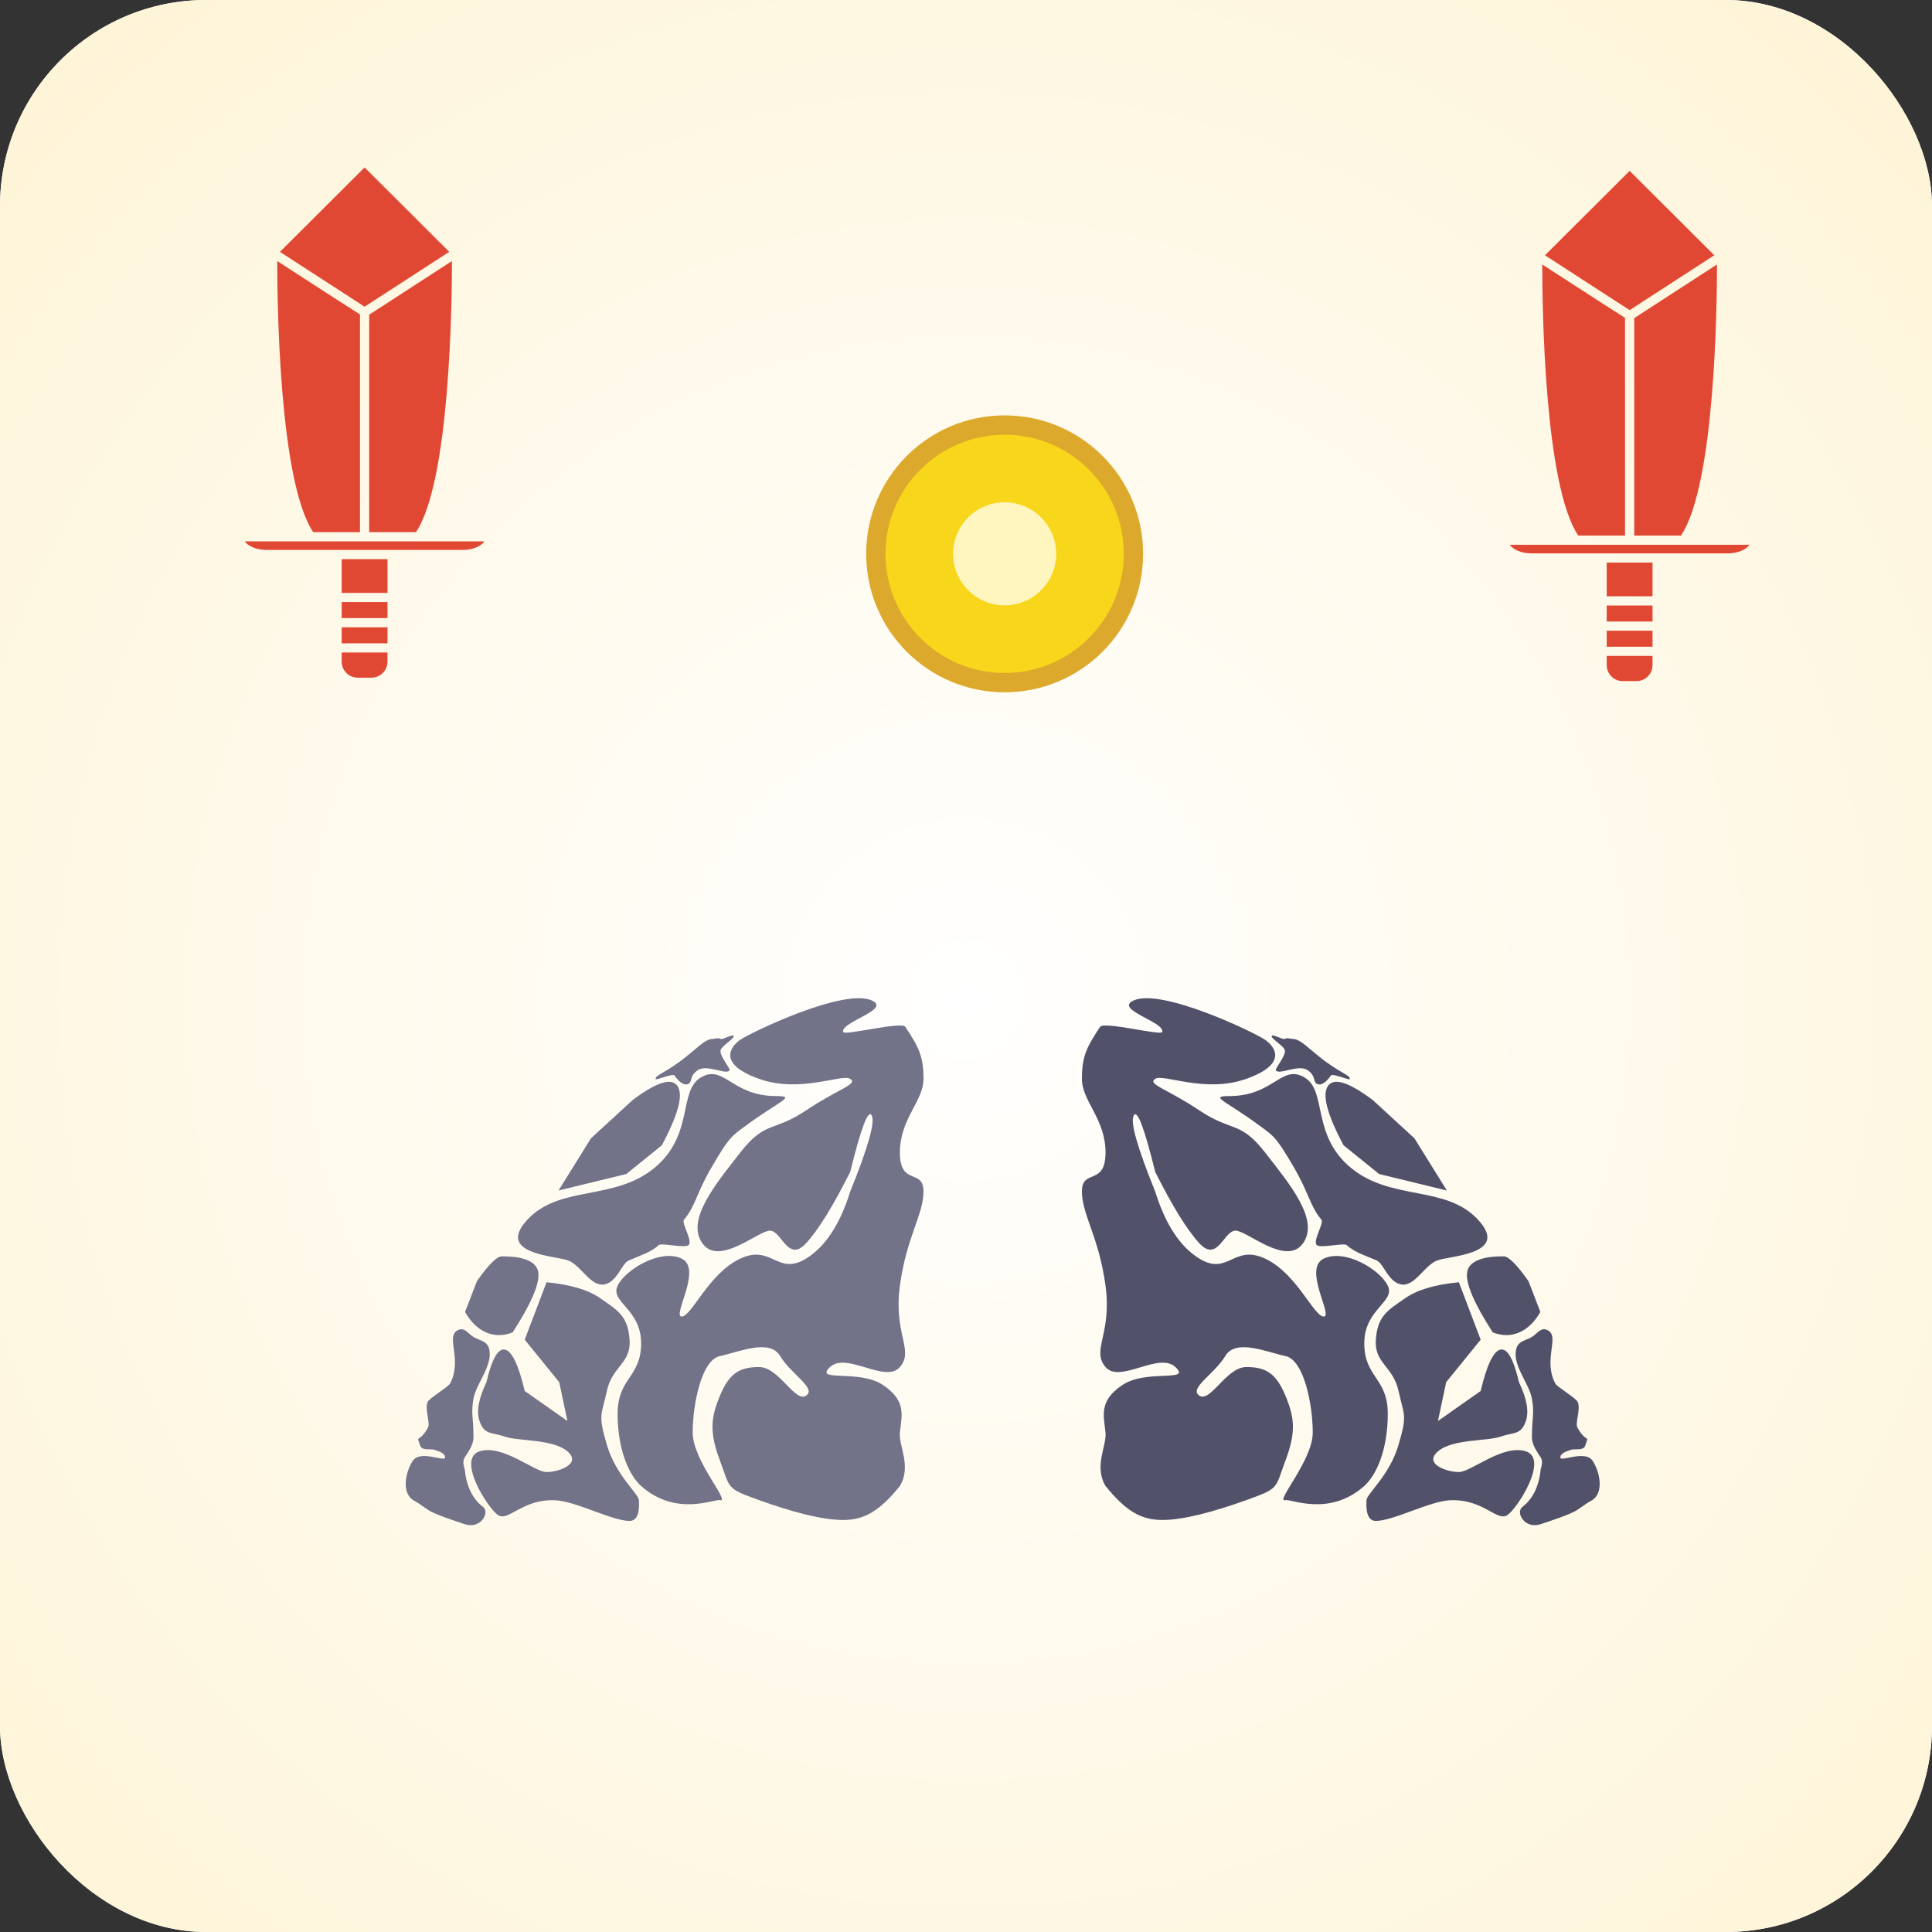 <?xml version="1.0" encoding="UTF-8"?>
<svg width="300px" height="300px" viewBox="0 0 300 300" version="1.1" xmlns="http://www.w3.org/2000/svg" xmlns:xlink="http://www.w3.org/1999/xlink">
    <rect x="0" y="0" width="300" height="300" fill="#333333" stroke="none"/>
    <!-- Generator: Sketch 50.2 (55047) - http://www.bohemiancoding.com/sketch -->
    <title>battlev2</title>
    <desc>Created with Sketch.</desc>
    <defs>
        <radialGradient cx="50%" cy="50%" fx="50%" fy="50%" r="50%" id="radialGradient-1">
            <stop stop-color="#FFFFFF" offset="0%"></stop>
            <stop stop-color="#EDF7FE" offset="100%"></stop>
        </radialGradient>
        <radialGradient cx="50%" cy="51.721%" fx="50%" fy="51.721%" r="68.285%" id="radialGradient-2">
            <stop stop-color="#FFFFFF" offset="0%"></stop>
            <stop stop-color="#FEF4D7" offset="100%"></stop>
        </radialGradient>
    </defs>
    <g id="Page-1" stroke="none" stroke-width="1" fill="none" fill-rule="evenodd">
        <g id="battlev2">
            <rect id="Rectangle" fill="url(#radialGradient-1)" fill-rule="nonzero" x="0" y="0" width="300" height="300" rx="32"></rect>
            <rect id="Rectangle" fill="url(#radialGradient-2)" x="0" y="0" width="300" height="300" rx="32"></rect>
            <g id="Combined-Shape" transform="translate(38, 26)" fill="#E14834" fill-rule="nonzero">
                <path d="M19.328,56.633 L19.328,22.865 L32.179,14.534 C32.182,20.897 31.881,48.758 26.589,56.633 L19.328,56.633 Z M31.758,13.106 L18.613,21.626 C16.68,20.372 8.061,14.786 5.469,13.106 C7.861,10.721 16.44,2.167 18.613,0 L31.758,13.106 Z M15.057,76.741 L15.056,76.741 L15.056,75.32 L22.168,75.32 L22.168,76.741 C22.168,78.113 21.051,79.23 19.68,79.23 L17.545,79.23 C16.173,79.23 15.057,78.113 15.057,76.741 Z M15.057,71.407 L22.169,71.407 L22.169,73.892 L15.057,73.892 L15.057,71.407 Z M17.899,56.633 L10.637,56.633 C5.347,48.759 5.045,20.897 5.048,14.534 C13.752,20.177 16.787,22.142 17.899,22.825 L17.899,56.633 Z M3.313,59.391 C1.85,59.391 0.528,58.822 0,58.062 L37.228,58.062 C36.7,58.822 35.376,59.391 33.914,59.391 L3.313,59.391 Z M15.057,60.82 L22.169,60.82 L22.169,66.063 L15.057,66.063 L15.057,60.82 Z M15.057,67.491 L22.169,67.491 L22.169,69.977 L15.057,69.977 L15.057,67.491 Z" id="Shape"></path>
                <path d="M215.762,57.166 L215.762,23.397 L228.613,15.067 C228.616,21.43 228.315,49.29 223.023,57.166 L215.762,57.166 Z M228.192,13.638 L215.048,22.158 C213.114,20.905 204.495,15.318 201.903,13.638 C204.295,11.253 212.874,2.699 215.048,0.532 L228.192,13.638 Z M211.491,77.273 L211.49,77.273 L211.49,75.852 L218.602,75.852 L218.602,77.273 C218.602,78.646 217.486,79.762 216.114,79.762 L213.979,79.762 C212.608,79.762 211.491,78.646 211.491,77.273 Z M211.491,71.939 L218.603,71.939 L218.603,74.425 L211.491,74.425 L211.491,71.939 Z M214.333,57.166 L207.071,57.166 C201.781,49.291 201.479,21.43 201.482,15.067 C210.187,20.71 213.221,22.674 214.333,23.357 L214.333,57.166 Z M199.748,59.924 C198.285,59.924 196.962,59.354 196.434,58.594 L233.662,58.594 C233.134,59.354 231.81,59.924 230.349,59.924 L199.748,59.924 Z M211.491,61.352 L218.603,61.352 L218.603,66.595 L211.491,66.595 L211.491,61.352 Z M211.491,68.024 L218.603,68.024 L218.603,70.51 L211.491,70.51 L211.491,68.024 Z" id="Shape"></path>
            </g>
            <g id="Group-7" transform="translate(136, 66)" fill-rule="nonzero">
                <circle id="Oval" stroke="#DCA92C" stroke-width="3" fill="#F8D61C" cx="20" cy="20" r="20"></circle>
                <circle id="Oval-2" fill="#FFF5BE" cx="20" cy="20" r="8"></circle>
            </g>
            <path d="M135.364,155.345 C138.503,156.749 130.511,158.67 130.928,160.245 C131.092,160.864 139.99,158.552 140.584,159.453 C142.692,162.649 143.4,164.043 143.4,167.526 C143.4,171.01 139.735,173.7 139.735,178.967 C139.735,184.234 143.4,181.39 143.4,185.011 C143.4,188.632 140.754,192.064 139.735,199.646 C138.716,207.227 141.986,209.655 139.735,212.274 C137.485,214.892 131.454,209.856 128.883,212.274 C126.312,214.691 133.365,212.561 137.106,215.06 C140.847,217.56 139.988,219.872 139.735,222.463 C139.535,224.514 141.569,227.667 139.735,230.742 C136.542,234.689 134.169,236.023 130.928,236.023 C127.688,236.023 123.071,234.805 117.875,232.939 C112.68,231.074 113.441,231.195 111.794,226.804 C110.148,222.412 110.35,220.175 111.794,216.723 C113.239,213.272 114.794,212.274 117.875,212.274 C120.957,212.274 123.437,217.837 125.157,216.723 C126.877,215.61 122.787,213.341 121.146,210.571 C119.505,207.801 114.677,209.97 111.794,210.571 C108.912,211.172 107.557,218.123 107.557,222.463 C107.557,226.804 113.53,233.377 111.794,232.939 C110.935,232.723 104.981,235.572 99.554,230.742 C97.674,229.07 95.904,225.117 95.904,219.524 C95.904,213.931 99.554,213.913 99.554,208.58 C99.554,203.247 94.688,202.183 95.904,199.646 C97.121,197.109 102.591,193.868 105.856,195.439 C109.12,197.009 104.322,204.432 105.856,204.432 C107.39,204.432 110.041,197.726 114.95,195.439 C119.859,193.151 120.685,198.17 125.157,195.439 C128.139,193.618 130.428,190.142 132.025,185.011 C134.791,178.188 135.904,174.258 135.364,173.219 C134.824,172.181 133.711,175.096 132.025,181.963 C129.328,187.331 127.038,191.031 125.157,193.065 C122.335,196.116 121.364,191.094 119.555,191.094 C117.745,191.094 111.652,196.693 109.07,193.065 C106.488,189.437 111.051,183.968 114.95,178.967 C118.848,173.966 120.084,175.825 125.157,172.427 C130.229,169.028 133.283,168.373 132.025,167.526 C130.767,166.68 124.298,169.808 117.875,167.526 C111.453,165.245 113.345,162.578 114.95,161.461 C116.554,160.343 130.993,153.389 135.364,155.345 Z M108.84,167.302 C112.416,165.189 113.588,170.197 120.514,170.197 C123.764,170.197 121.029,170.934 115.848,174.767 C113.669,176.38 113.304,176.403 110.416,181.387 C108.11,185.367 107.984,187.278 106.211,189.389 C105.764,189.921 107.636,192.749 106.918,193.343 C106.293,193.86 102.704,192.948 102.278,193.343 C101.039,194.49 99.361,194.959 97.612,195.734 C96.529,196.214 95.828,199.09 93.836,199.443 C91.699,199.823 90.255,196.522 88.257,195.734 C86.318,194.97 76.866,194.808 81.897,189.389 C86.927,183.97 95.304,186.528 101.576,181.387 C107.848,176.245 105.265,169.414 108.84,167.302 Z M105.22,168.662 C106.117,170.046 105.301,173.105 102.773,177.838 L97.248,182.302 L86.731,184.862 L91.761,176.762 L98.226,170.823 C101.992,167.998 104.323,167.278 105.22,168.662 Z M105.483,164.897 C108.012,163.05 109.399,161.327 110.656,161.327 C110.971,161.327 111.619,161.086 111.887,161.327 C112.096,161.515 113.9,160.475 113.944,160.882 C113.991,161.308 112.062,162.411 111.887,163.078 C111.681,163.866 113.416,165.93 113.296,166.173 C112.87,167.034 109.832,165.195 108.358,166.173 C106.885,167.151 107.656,168.235 106.63,168.387 C105.952,168.488 105.212,167.703 104.737,166.999 C104.495,166.64 101.886,167.76 101.824,167.572 C101.642,167.019 102.953,166.745 105.483,164.897 Z M93.185,201.574 C95.994,203.516 97.493,204.356 97.76,208.026 C98.027,211.695 95.067,212.133 94.233,215.994 C93.398,219.855 92.82,219.538 94.233,224.352 C95.645,229.166 99.21,231.981 99.21,232.957 C99.21,233.334 99.497,236.183 97.76,236.171 C95.01,236.153 89.382,233.082 86.189,232.957 C80.98,232.751 78.913,236.416 77.281,235.225 C75.648,234.034 70.901,226.528 74.461,225.365 C78.02,224.202 82.974,228.582 84.865,228.582 C86.757,228.582 90.387,227.305 88.113,225.365 C85.839,223.425 80.529,223.812 78.423,223.086 C76.318,222.359 75.216,222.868 74.461,220.653 C73.957,219.177 74.316,217.166 75.537,214.622 C76.38,211.006 77.342,209.323 78.423,209.572 C79.505,209.822 80.524,211.963 81.481,215.994 L88.113,220.653 L86.835,214.622 L81.481,208.026 L84.865,199.109 C88.539,199.457 91.312,200.279 93.185,201.574 Z M83.593,197.645 C83.796,199.371 82.465,202.456 79.599,206.901 C78.148,207.454 76.78,207.454 75.493,206.901 C74.206,206.347 73.112,205.289 72.21,203.724 L74.062,198.924 C75.868,196.366 77.149,195.087 77.904,195.087 C79.037,195.087 83.289,195.058 83.593,197.645 Z M71.079,206.556 C72.159,206.018 72.663,207.083 73.523,207.602 C74.429,208.149 75.669,208.198 75.968,209.499 C76.552,212.037 73.944,214.823 73.523,217.18 C73.102,219.536 73.523,220.058 73.523,223.184 C73.523,224.372 72.69,225.482 72.16,226.31 C71.893,226.725 71.893,227.333 72.16,228.132 C72.419,230.78 73.364,232.732 74.994,233.986 C76.13,234.861 74.623,237.504 72.16,236.673 C70.917,236.253 67.578,235.203 66.444,234.433 C64.991,233.447 64.898,233.346 64.305,233.025 C62.333,231.957 62.887,228.734 64.059,226.883 C65.23,225.033 69.109,227.103 69.109,226.31 C69.109,225.786 68.554,225.465 67.416,225.115 C66.831,224.936 65.526,225.311 65.243,224.472 C64.603,222.573 64.972,224.281 66.444,221.708 C66.888,220.932 65.853,218.752 66.444,217.64 C66.749,217.065 69.621,215.347 69.888,214.84 C71.853,211.11 69.127,207.528 71.079,206.556 Z" id="Combined-Shape" fill="#727289"></path>
            <path d="M240.363,155.345 C243.502,156.749 235.51,158.67 235.927,160.245 C236.091,160.864 244.989,158.552 245.583,159.453 C247.691,162.648 248.399,164.043 248.399,167.526 C248.399,171.009 244.734,173.699 244.734,178.966 C244.734,184.233 248.399,181.389 248.399,185.01 C248.399,188.631 245.753,192.064 244.734,199.645 C243.715,207.226 246.984,209.654 244.734,212.273 C242.483,214.891 236.453,209.855 233.882,212.273 C231.311,214.69 238.364,212.56 242.105,215.059 C245.846,217.559 244.986,219.871 244.734,222.462 C244.534,224.513 246.567,227.666 244.734,230.741 C241.541,234.688 239.168,236.021 235.927,236.021 C232.687,236.021 228.07,234.803 222.874,232.938 C217.679,231.073 218.44,231.194 216.794,226.802 C215.147,222.411 215.349,220.174 216.794,216.722 C218.238,213.27 219.793,212.273 222.874,212.273 C225.956,212.273 228.436,217.836 230.156,216.722 C231.876,215.609 227.786,213.34 226.145,210.57 C224.504,207.8 219.676,209.969 216.794,210.57 C213.911,211.171 212.556,218.122 212.556,222.462 C212.556,226.802 218.529,233.376 216.794,232.938 C215.934,232.721 209.981,235.57 204.553,230.741 C202.674,229.069 200.904,225.116 200.904,219.523 C200.904,213.93 204.553,213.912 204.553,208.579 C204.553,203.246 199.687,202.182 200.904,199.645 C202.12,197.108 207.59,193.868 210.855,195.438 C214.119,197.008 209.321,204.431 210.855,204.431 C212.389,204.431 215.04,197.725 219.949,195.438 C224.857,193.151 225.683,198.169 230.156,195.438 C233.137,193.617 235.427,190.141 237.024,185.01 C239.79,178.188 240.903,174.257 240.363,173.219 C239.823,172.181 238.71,175.095 237.024,181.963 C234.326,187.33 232.037,191.031 230.156,193.064 C227.334,196.115 226.363,191.093 224.553,191.093 C222.744,191.093 216.651,196.692 214.069,193.064 C211.487,189.436 216.051,183.968 219.949,178.966 C223.847,173.965 225.083,175.825 230.156,172.426 C235.228,169.028 238.282,168.373 237.024,167.526 C235.766,166.68 229.297,169.808 222.874,167.526 C216.452,165.245 218.344,162.578 219.949,161.461 C221.553,160.343 235.992,153.389 240.363,155.345 Z M213.839,167.302 C217.415,165.189 218.587,170.197 225.513,170.197 C228.763,170.197 226.028,170.933 220.847,174.767 C218.668,176.38 218.303,176.403 215.415,181.386 C213.109,185.367 212.983,187.277 211.21,189.388 C210.763,189.92 212.635,192.748 211.917,193.342 C211.293,193.859 207.704,192.947 207.277,193.342 C206.039,194.49 204.36,194.958 202.611,195.733 C201.529,196.213 200.827,199.089 198.836,199.443 C196.699,199.822 195.254,196.521 193.256,195.733 C191.318,194.969 181.866,194.807 186.897,189.388 C191.927,183.969 200.303,186.528 206.575,181.386 C212.847,176.245 210.264,169.414 213.839,167.302 Z M210.219,168.662 C211.116,170.046 210.3,173.104 207.772,177.838 L202.247,182.301 L191.731,184.861 L196.761,176.761 L203.225,170.822 C206.991,167.998 209.322,167.277 210.219,168.662 Z M210.482,164.897 C213.011,163.05 214.398,161.327 215.655,161.327 C215.97,161.327 216.618,161.086 216.886,161.327 C217.095,161.515 218.899,160.475 218.943,160.882 C218.99,161.308 217.061,162.411 216.886,163.077 C216.68,163.866 218.415,165.93 218.295,166.173 C217.869,167.033 214.831,165.195 213.358,166.173 C211.884,167.151 212.655,168.235 211.629,168.387 C210.951,168.488 210.212,167.702 209.737,166.999 C209.494,166.64 206.885,167.759 206.824,167.572 C206.642,167.018 207.952,166.745 210.482,164.897 Z M198.184,201.573 C200.993,203.515 202.493,204.355 202.759,208.025 C203.026,211.694 200.066,212.132 199.232,215.993 C198.398,219.853 197.82,219.537 199.232,224.351 C200.644,229.165 204.209,231.979 204.209,232.955 C204.209,233.333 204.496,236.181 202.759,236.17 C200.009,236.152 194.381,233.081 191.188,232.955 C185.979,232.75 183.913,236.415 182.28,235.224 C180.648,234.033 175.901,226.527 179.46,225.364 C183.02,224.201 187.973,228.58 189.865,228.58 C191.757,228.58 195.386,227.304 193.113,225.364 C190.839,223.424 185.528,223.811 183.423,223.085 C181.318,222.358 180.216,222.866 179.46,220.652 C178.957,219.175 179.315,217.165 180.536,214.621 C181.379,211.005 182.342,209.322 183.423,209.571 C184.505,209.821 185.524,211.962 186.481,215.993 L193.113,220.652 L191.835,214.621 L186.481,208.025 L189.865,199.108 C193.539,199.456 196.312,200.278 198.184,201.573 Z M188.593,197.645 C188.796,199.37 187.464,202.455 184.599,206.9 C183.148,207.453 181.779,207.453 180.493,206.9 C179.206,206.346 178.112,205.288 177.21,203.723 L179.061,198.923 C180.868,196.365 182.148,195.086 182.904,195.086 C184.037,195.086 188.288,195.057 188.593,197.645 Z M176.078,206.555 C177.159,206.017 177.663,207.082 178.523,207.601 C179.429,208.148 180.669,208.197 180.968,209.498 C181.552,212.035 178.944,214.822 178.523,217.179 C178.102,219.535 178.523,220.056 178.523,223.182 C178.523,224.371 177.69,225.481 177.16,226.308 C176.893,226.724 176.893,227.332 177.16,228.131 C177.419,230.779 178.363,232.73 179.993,233.985 C181.13,234.86 179.623,237.503 177.16,236.671 C175.917,236.252 172.578,235.201 171.444,234.432 C169.991,233.445 169.898,233.344 169.305,233.023 C167.333,231.955 167.887,228.733 169.059,226.882 C170.23,225.031 174.108,227.101 174.108,226.308 C174.108,225.785 173.554,225.464 172.416,225.114 C171.83,224.934 170.526,225.31 170.243,224.471 C169.603,222.572 169.972,224.28 171.444,221.707 C171.887,220.931 170.853,218.751 171.444,217.639 C171.749,217.064 174.62,215.346 174.888,214.839 C176.853,211.109 174.126,207.527 176.078,206.555 Z" id="Combined-Shape" fill="#51526A" transform="translate(208.199, 195.916) scale(-1, 1) translate(-208.199, -195.916) "></path>
        </g>
    </g>
</svg>